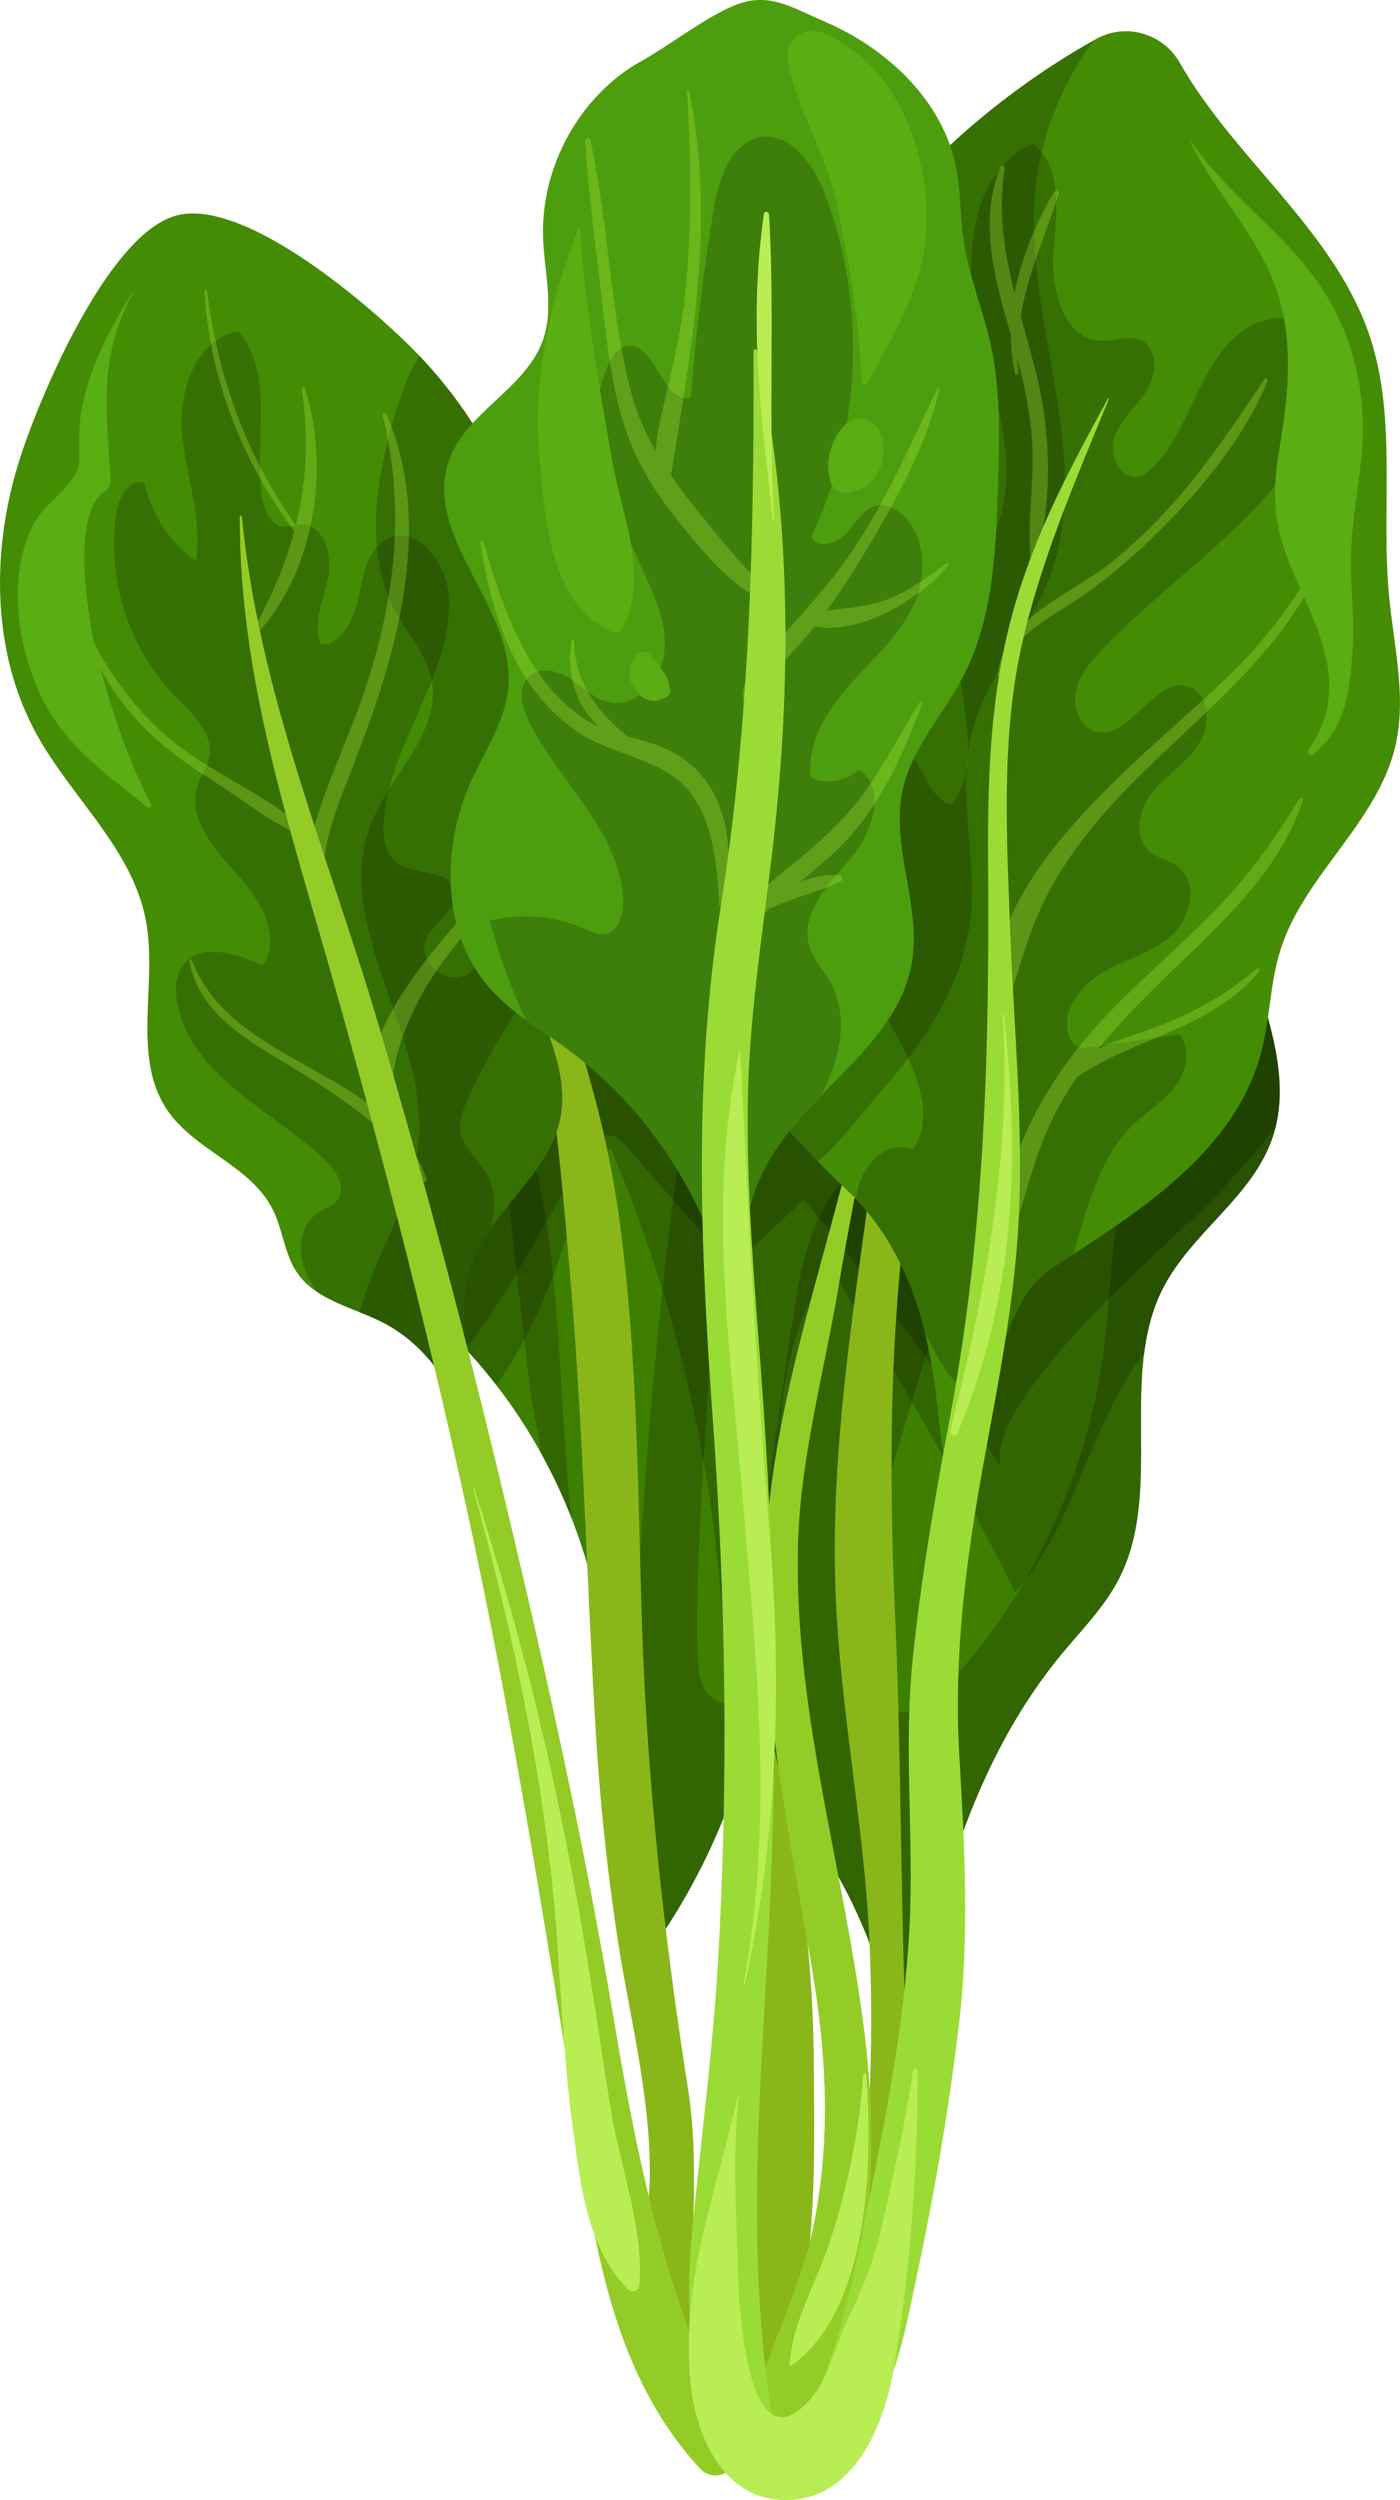 <svg width="14" height="25" viewBox="0 0 14 25" fill="none" xmlns="http://www.w3.org/2000/svg">
<g clip-path="url(#clip0_189_749)">
<path d="M6.073 16.743C5.979 15.471 5.417 14.24 4.523 13.351C4.138 12.969 3.656 12.558 3.689 12.011C3.704 11.766 3.826 11.543 3.945 11.33C4.653 10.063 5.36 8.794 6.068 7.526C6.495 6.762 6.927 5.99 7.532 5.365C8.163 5.692 8.545 6.354 9.019 6.892C9.824 7.808 10.968 8.403 12.166 8.53C12.304 8.969 12.441 9.407 12.58 9.846C12.735 10.339 12.891 10.876 12.728 11.367C12.528 11.968 11.912 12.323 11.627 12.887C11.183 13.763 11.639 14.908 11.192 15.783C11.046 16.069 10.816 16.298 10.613 16.544C9.643 17.72 9.284 19.287 9.004 20.797C8.909 19.573 8.339 18.394 7.445 17.576C7.235 18.295 6.9 18.975 6.459 19.574C6.463 18.424 5.928 16.459 6.071 16.743L6.073 16.743Z" fill="#3E7F00"/>
<g style="mix-blend-mode:overlay" opacity="0.2">
<path d="M12.58 9.846C12.544 9.731 12.508 9.618 12.472 9.503C11.047 9.172 9.578 9.038 8.118 9.108C7.356 9.144 6.587 9.238 5.87 9.508C5.349 9.704 4.857 10.002 4.464 10.4C4.291 10.71 4.118 11.02 3.945 11.331C3.826 11.544 3.704 11.767 3.689 12.011C3.655 12.558 4.138 12.969 4.523 13.351C4.568 13.396 4.612 13.442 4.656 13.489C5.126 12.905 5.497 12.102 5.884 11.507C5.931 11.435 5.989 11.356 6.073 11.352C6.154 11.347 6.22 11.414 6.274 11.476C6.622 11.874 6.971 12.272 7.319 12.67C7.558 12.446 7.798 12.221 8.037 11.996C8.741 12.845 9.398 13.735 10.005 14.659C9.97 14.438 10.082 14.221 10.204 14.034C10.703 13.273 11.415 12.691 12.057 12.053C12.304 11.808 12.545 11.546 12.757 11.267C12.87 10.803 12.725 10.306 12.58 9.845V9.846Z" fill="black"/>
</g>
<g style="mix-blend-mode:overlay" opacity="0.2">
<path d="M12.166 8.531C11.392 8.449 10.639 8.17 9.987 7.735C8.392 7.728 6.77 8.183 5.307 8.893C4.853 9.706 4.399 10.519 3.945 11.332C3.827 11.545 3.705 11.768 3.69 12.012C3.656 12.559 4.139 12.97 4.523 13.352C4.68 13.508 4.826 13.675 4.963 13.851C5.212 13.505 5.4 13.089 5.503 12.831C5.686 12.37 5.797 11.864 6.105 11.479C6.733 12.946 7.112 14.523 7.219 16.12C7.247 16.525 7.26 16.946 7.442 17.308C7.636 17.188 7.714 16.943 7.754 16.715C7.874 16.037 7.792 15.34 7.791 14.65C7.791 13.961 7.888 13.232 8.305 12.69C8.976 13.732 9.593 14.811 10.152 15.921C10.684 15.33 10.849 14.489 11.258 13.803C11.315 13.707 11.378 13.615 11.445 13.525C11.473 13.303 11.527 13.088 11.629 12.888C11.914 12.325 12.531 11.97 12.729 11.368C12.893 10.877 12.737 10.341 12.581 9.847C12.443 9.408 12.306 8.97 12.167 8.531L12.166 8.531Z" fill="black"/>
</g>
<g style="mix-blend-mode:overlay" opacity="0.2">
<path d="M12.601 9.913C12.302 10.347 11.811 10.681 11.521 11.139C11.1 11.803 11.141 12.653 11.046 13.438C10.891 14.713 10.329 15.932 9.466 16.864C9.323 17.019 9.123 17.179 8.927 17.105C8.758 17.042 8.691 16.835 8.664 16.653C8.557 15.909 8.776 15.16 8.991 14.441C9.253 13.57 9.514 12.7 9.776 11.828C9.823 11.67 9.856 11.461 9.722 11.368C9.637 11.309 9.523 11.328 9.423 11.35C9.129 11.414 8.826 11.485 8.584 11.668C8.125 12.014 8.006 12.653 7.921 13.231C7.738 14.49 7.554 15.749 7.371 17.008C7.266 17.075 7.119 17.009 7.052 16.902C6.985 16.794 6.979 16.66 6.975 16.534C6.935 14.743 7.284 12.939 7.017 11.168C6.849 11.245 6.802 11.462 6.777 11.649C6.524 13.552 6.373 15.469 6.325 17.389C6.215 17.184 6.125 16.974 6.049 16.758C6.076 17.032 6.462 18.597 6.459 19.575C6.9 18.975 7.235 18.295 7.445 17.576C8.339 18.395 8.909 19.574 9.004 20.798C9.284 19.287 9.643 17.72 10.613 16.545C10.816 16.298 11.046 16.069 11.192 15.783C11.639 14.908 11.183 13.764 11.627 12.888C11.912 12.324 12.529 11.969 12.728 11.368C12.883 10.898 12.748 10.388 12.6 9.913H12.601Z" fill="black"/>
</g>
<g style="mix-blend-mode:overlay" opacity="0.2">
<path d="M5.17 11.028C5.011 11.101 5.007 11.327 5.027 11.503C5.115 12.273 5.203 13.044 5.291 13.814C5.315 14.021 5.37 14.277 5.417 14.545C5.53 14.751 5.63 14.964 5.715 15.183C5.562 13.799 5.64 12.335 5.17 11.028L5.17 11.028Z" fill="black"/>
</g>
<path d="M8.138 20.635C8.131 19.33 7.931 18.119 7.579 16.869C7.57 16.839 7.522 16.843 7.524 16.876C7.6 18.119 7.612 19.389 7.583 20.635C7.569 21.244 7.535 21.852 7.488 22.46C7.444 23.023 7.327 23.61 7.473 24.164C7.487 24.217 7.552 24.219 7.58 24.178C8.203 23.278 8.144 21.691 8.138 20.635H8.138Z" fill="#89B71A"/>
<path d="M7.334 24.454C7.264 24.193 7.109 23.976 7.026 23.717C6.92 23.383 6.908 23.041 6.917 22.693C6.934 22.077 6.975 21.489 6.879 20.877C6.637 19.336 6.474 17.832 6.421 16.27C6.376 14.906 6.378 13.544 6.193 12.19C6.015 10.887 5.559 9.613 4.98 8.443C4.968 8.417 4.925 8.435 4.935 8.462C5.458 9.862 5.582 11.347 5.707 12.829C5.836 14.341 5.867 15.859 5.961 17.373C6.003 18.047 6.074 18.716 6.175 19.383C6.293 20.155 6.5 20.936 6.498 21.72C6.496 22.479 6.124 24.34 7.206 24.585C7.282 24.602 7.355 24.536 7.333 24.454H7.334Z" fill="#89B71A"/>
<path d="M8.951 16.155C8.902 15.04 8.894 13.927 8.989 12.815C9.079 11.756 9.246 10.626 8.993 9.581C8.983 9.539 8.922 9.55 8.921 9.591C8.842 11.811 8.233 13.919 8.367 16.155C8.431 17.235 8.641 18.302 8.693 19.378C8.72 19.931 8.717 20.488 8.692 21.04C8.671 21.509 8.597 21.993 8.685 22.455C8.687 22.464 8.699 22.465 8.704 22.458C9.16 21.674 9.06 20.489 9.036 19.616C9.006 18.46 9.002 17.312 8.951 16.155Z" fill="#89B71A"/>
<path d="M0.206 4.564C-0.091 5.473 -0.092 6.517 0.37 7.35C0.72 7.981 1.322 8.488 1.458 9.2C1.579 9.832 1.313 10.559 1.667 11.092C1.94 11.504 2.509 11.653 2.729 12.097C2.828 12.296 2.844 12.536 2.967 12.721C3.155 13.001 3.521 13.069 3.819 13.219C4.234 13.429 4.546 13.843 4.638 14.307C4.729 13.745 4.529 13.142 4.73 12.611C4.932 12.08 5.501 11.732 5.605 11.172C5.69 10.72 5.444 10.282 5.316 9.842C4.967 8.646 5.483 7.365 5.383 6.121C5.307 5.159 4.852 4.247 4.192 3.556C3.757 3.1 2.435 1.947 1.744 2.161C1.071 2.37 0.407 3.947 0.206 4.563V4.564Z" fill="#448C04"/>
<g style="mix-blend-mode:overlay" opacity="0.2">
<path d="M5.606 11.172C5.69 10.721 5.445 10.283 5.316 9.842C4.968 8.647 5.483 7.366 5.384 6.122C5.307 5.159 4.852 4.248 4.193 3.557C4.193 3.557 4.192 3.556 4.192 3.556C3.981 3.918 3.87 4.403 3.812 4.71C3.723 5.189 3.73 5.711 3.965 6.136C4.085 6.353 4.264 6.544 4.314 6.789C4.423 7.317 3.904 7.742 3.708 8.244C3.311 9.258 4.291 10.337 4.185 11.424C4.127 12.024 3.745 12.541 3.596 13.122C3.671 13.153 3.747 13.184 3.818 13.22C4.233 13.43 4.545 13.844 4.637 14.308C4.728 13.746 4.528 13.143 4.729 12.612C4.931 12.081 5.5 11.733 5.605 11.172H5.606Z" fill="black"/>
</g>
<g style="mix-blend-mode:overlay" opacity="0.2">
<path d="M5.185 10.081C5.232 10.01 5.28 9.937 5.322 9.862C5.32 9.855 5.318 9.849 5.316 9.843C5.253 9.627 5.219 9.407 5.204 9.186C5.143 9.161 5.078 9.157 5.017 9.19C4.836 9.287 4.856 9.574 4.708 9.716C4.522 9.894 4.159 9.634 4.259 9.395C4.336 9.213 4.593 9.097 4.546 8.905C4.491 8.681 4.142 8.763 3.963 8.623C3.846 8.532 3.825 8.36 3.837 8.209C3.893 7.442 4.496 6.787 4.492 6.017C4.49 5.664 4.193 5.239 3.88 5.388C3.681 5.482 3.633 5.741 3.588 5.96C3.543 6.18 3.429 6.437 3.21 6.448C3.123 6.238 3.232 6.004 3.28 5.78C3.327 5.557 3.243 5.249 3.02 5.246C2.955 5.246 2.89 5.274 2.826 5.264C2.694 5.244 2.634 5.086 2.617 4.951C2.545 4.394 2.745 3.743 2.387 3.316C1.968 3.373 1.782 3.902 1.82 4.332C1.858 4.761 2.029 5.186 1.958 5.611C1.7 5.427 1.513 5.143 1.443 4.829C1.299 4.776 1.189 4.969 1.165 5.123C1.062 5.78 1.284 6.482 1.745 6.953C1.92 7.132 2.148 7.339 2.09 7.586C2.07 7.676 2.012 7.752 1.98 7.839C1.863 8.165 2.136 8.487 2.369 8.739C2.602 8.99 2.826 9.378 2.625 9.657C2.358 9.523 1.975 9.418 1.815 9.674C1.753 9.772 1.751 9.898 1.77 10.014C1.892 10.752 2.708 11.092 3.248 11.596C3.358 11.699 3.465 11.867 3.38 11.992C3.334 12.058 3.25 12.082 3.183 12.125C2.933 12.288 2.978 12.696 3.178 12.922C3.369 13.049 3.611 13.114 3.82 13.22C4.083 13.353 4.304 13.568 4.454 13.825C4.486 13.848 4.518 13.869 4.554 13.884C4.593 13.81 4.625 13.729 4.653 13.643C4.635 13.289 4.607 12.937 4.731 12.612C4.775 12.494 4.838 12.386 4.91 12.282C4.942 12.118 4.962 11.946 4.895 11.795C4.817 11.618 4.628 11.495 4.603 11.303C4.589 11.19 4.635 11.08 4.683 10.977C4.828 10.666 4.996 10.366 5.185 10.08V10.081Z" fill="black"/>
</g>
<g opacity="0.3">
<path d="M4.82 9.112C5.208 8.59 5.468 8.008 5.41 7.339C5.408 7.318 5.379 7.318 5.378 7.339C5.35 7.768 5.264 8.184 5.056 8.562C4.857 8.922 4.565 9.218 4.311 9.536C4.024 9.896 3.467 10.668 3.821 11.148C3.205 10.612 2.232 10.422 1.918 9.598C1.912 9.582 1.89 9.588 1.893 9.605C1.982 10.104 2.414 10.365 2.811 10.606C3.353 10.933 3.879 11.257 4.231 11.809C4.242 11.828 4.275 11.816 4.267 11.793C4.181 11.536 4.031 11.34 3.85 11.175C3.867 11.186 3.886 11.191 3.909 11.185C3.925 11.182 3.94 11.178 3.956 11.175C3.982 11.169 3.989 11.139 3.979 11.118C3.822 10.777 4.058 10.24 4.217 9.946C4.383 9.642 4.614 9.386 4.818 9.111L4.82 9.112Z" fill="#B2ED40"/>
<path d="M3.171 9.113C3.181 9.132 3.208 9.123 3.209 9.102C3.228 8.852 3.222 8.611 3.283 8.364C3.338 8.146 3.424 7.935 3.505 7.726C3.663 7.317 3.816 6.906 3.925 6.48C4.121 5.717 4.187 4.874 3.864 4.139C3.854 4.117 3.821 4.133 3.827 4.155C4.061 5.104 3.948 6.019 3.637 6.934C3.503 7.329 3.323 7.708 3.193 8.105C3.089 8.425 2.992 8.804 3.17 9.113L3.171 9.113Z" fill="#B2ED40"/>
<path d="M2.49 6.378C2.481 6.393 2.501 6.408 2.513 6.396C3.135 5.783 3.315 4.708 3.048 3.884C3.042 3.863 3.013 3.872 3.017 3.893C3.091 4.382 3.065 4.826 2.958 5.253C2.464 4.557 2.178 3.766 2.071 2.912C2.069 2.896 2.044 2.894 2.045 2.912C2.096 3.789 2.423 4.616 2.943 5.311C2.847 5.671 2.692 6.02 2.49 6.377L2.49 6.378Z" fill="#B2ED40"/>
<path d="M3.013 8.356C3.048 8.371 3.077 8.317 3.05 8.292C2.644 7.927 2.102 7.735 1.684 7.376C1.251 7.003 0.907 6.49 0.743 5.934C0.737 5.913 0.703 5.922 0.709 5.944C0.864 6.499 1.118 6.987 1.544 7.376C1.748 7.562 1.98 7.713 2.21 7.86C2.47 8.027 2.729 8.238 3.013 8.356H3.013Z" fill="#B2ED40"/>
</g>
<path d="M7.365 24.387C6.661 23.026 6.38 21.633 6.128 20.132C5.842 18.434 5.467 16.751 5.068 15.078C4.679 13.443 4.251 11.816 3.773 10.205C3.282 8.552 2.583 6.901 2.419 5.165C2.418 5.152 2.398 5.152 2.398 5.165C2.392 6.821 2.926 8.357 3.368 9.935C3.867 11.713 4.327 13.498 4.714 15.306C5.092 17.073 5.386 18.856 5.673 20.642C5.899 22.048 5.996 23.59 6.995 24.679C7.183 24.885 7.487 24.624 7.365 24.388V24.387Z" fill="#94CC27"/>
<path d="M8.388 12.851C8.53 12.004 8.714 11.165 8.832 10.313C9.057 8.687 9.164 7.079 8.872 5.456C8.871 5.447 8.857 5.449 8.858 5.457C9.071 7.187 8.998 8.94 8.689 10.652C8.413 12.182 7.804 13.672 7.674 15.222C7.552 16.684 7.859 18.177 8.107 19.609C8.265 20.516 8.318 21.393 8.126 22.3C7.973 23.019 7.562 23.673 7.486 24.402C7.464 24.619 7.745 24.693 7.878 24.569C8.405 24.073 8.53 23.253 8.63 22.559C8.737 21.825 8.737 21.077 8.647 20.342C8.447 18.71 7.936 17.104 7.98 15.445C8.003 14.574 8.245 13.709 8.388 12.852V12.851Z" fill="#94CC27"/>
<path d="M13.89 5.952C13.809 5.092 13.971 4.196 13.702 3.376C13.352 2.309 12.345 1.593 11.8 0.631C11.631 0.332 11.257 0.225 10.961 0.39C9.885 0.99 8.953 1.86 8.274 2.904C8.024 3.289 7.805 3.703 7.692 4.151C7.525 4.808 7.592 5.507 7.442 6.169C7.294 6.816 6.944 7.4 6.793 8.047C6.564 9.022 6.831 10.104 7.485 10.851C7.796 11.206 8.107 11.56 8.451 11.882C9.556 12.915 9.286 14.537 9.514 14.746C9.978 14.2 9.92 13.068 10.528 12.675C11.384 12.12 12.351 11.521 12.613 10.519C12.7 10.188 12.7 9.837 12.801 9.51C13.034 8.754 13.772 8.233 13.953 7.462C14.069 6.969 13.937 6.456 13.89 5.952Z" fill="#448C04"/>
<g style="mix-blend-mode:overlay" opacity="0.2">
<path d="M10.494 5.776C10.951 4.57 10.245 3.229 10.351 1.941C10.396 1.385 10.609 0.851 10.936 0.405C10.057 0.901 9.276 1.577 8.65 2.382C8.497 2.814 8.382 3.263 8.287 3.711C8.059 4.782 7.936 5.873 7.819 6.962C7.739 7.71 7.663 8.46 7.625 9.212C7.6 9.713 7.523 10.365 7.565 10.941C7.766 11.17 7.968 11.398 8.18 11.615C8.406 11.425 8.627 11.121 8.811 10.912C9.239 10.425 9.626 9.861 9.703 9.194C9.773 8.579 9.57 7.943 9.716 7.341C9.855 6.772 10.287 6.323 10.494 5.775V5.776Z" fill="black"/>
</g>
<g style="mix-blend-mode:overlay" opacity="0.2">
<path d="M11.009 6.509C11.78 5.685 12.868 5.086 13.246 4.013C13.315 3.819 13.354 3.592 13.254 3.412C13.113 3.159 12.747 3.122 12.499 3.263C12.251 3.405 12.097 3.67 11.972 3.932C11.847 4.194 11.734 4.47 11.53 4.673C11.487 4.715 11.438 4.755 11.38 4.766C11.199 4.803 11.084 4.543 11.148 4.365C11.211 4.187 11.368 4.064 11.468 3.904C11.567 3.745 11.582 3.489 11.416 3.405C11.294 3.343 11.149 3.413 11.013 3.409C10.639 3.398 10.504 2.892 10.537 2.511C10.569 2.129 10.628 1.666 10.328 1.437C9.733 1.7 9.632 2.528 9.765 3.176C9.899 3.825 10.177 4.485 10.014 5.126C9.913 5.526 9.646 5.874 9.593 6.283C9.515 6.881 9.887 7.583 9.509 8.046C9.232 7.975 9.207 7.426 8.925 7.476C8.843 7.49 8.781 7.561 8.732 7.631C8.208 8.384 8.461 9.445 8.907 10.249C9.124 10.639 9.381 11.132 9.126 11.497C8.854 11.378 8.58 11.686 8.562 11.992C8.949 12.403 9.144 12.888 9.252 13.338C9.261 13.354 9.271 13.37 9.279 13.386C9.426 13.67 9.581 13.99 9.893 13.905C10.036 13.42 10.16 12.912 10.527 12.674C10.595 12.63 10.665 12.585 10.734 12.541C10.875 12.04 11.018 11.528 11.355 11.224C11.49 11.102 11.649 11.003 11.757 10.856C11.866 10.708 11.91 10.487 11.797 10.343C11.502 10.386 11.208 10.429 10.913 10.472C10.866 10.479 10.815 10.485 10.772 10.464C10.723 10.441 10.694 10.387 10.681 10.333C10.619 10.081 10.823 9.839 11.045 9.713C11.268 9.588 11.527 9.523 11.717 9.351C11.907 9.179 11.987 8.832 11.787 8.672C11.697 8.6 11.574 8.584 11.489 8.507C11.326 8.359 11.393 8.076 11.535 7.908C11.676 7.739 11.875 7.622 11.994 7.435C12.112 7.249 12.095 6.938 11.889 6.867C11.541 6.748 11.294 7.426 10.946 7.311C10.796 7.261 10.727 7.071 10.759 6.913C10.792 6.755 10.899 6.626 11.008 6.509L11.009 6.509Z" fill="black"/>
</g>
<g opacity="0.3">
<path d="M11.174 7.783C10.608 8.34 9.772 9.241 9.991 10.136C9.999 10.167 10.041 10.165 10.051 10.136C10.211 9.62 10.32 9.16 10.616 8.697C10.888 8.269 11.229 7.911 11.593 7.566C12.223 6.968 12.985 6.324 13.275 5.466C13.278 5.455 13.261 5.448 13.256 5.458C13.001 5.931 12.703 6.35 12.321 6.725C11.95 7.089 11.546 7.418 11.175 7.783H11.174Z" fill="#B2ED40"/>
<path d="M13.028 8.004C13.036 7.981 13.004 7.969 12.992 7.988C12.73 8.425 12.443 8.813 12.083 9.172C11.763 9.491 11.42 9.786 11.105 10.11C10.43 10.801 9.983 11.668 9.932 12.659C9.929 12.714 10.002 12.715 10.019 12.671C10.227 12.137 10.31 11.57 10.589 11.064C10.646 10.961 10.707 10.862 10.774 10.766C11.367 10.37 12.101 10.292 12.591 9.716C12.607 9.697 12.583 9.673 12.564 9.689C12.18 10.014 11.797 10.197 11.326 10.353C11.214 10.39 11.094 10.431 10.983 10.488C11.134 10.304 11.297 10.13 11.463 9.961C12.031 9.386 12.768 8.81 13.028 8.003V8.004Z" fill="#B2ED40"/>
<path d="M9.977 6.748C9.975 6.771 10.013 6.777 10.017 6.754C10.084 6.375 10.482 6.189 10.768 5.997C11.038 5.815 11.288 5.607 11.523 5.378C11.977 4.939 12.432 4.404 12.676 3.809C12.684 3.788 12.653 3.778 12.642 3.794C12.181 4.485 11.747 5.127 11.088 5.642C10.703 5.944 10.031 6.184 9.977 6.748Z" fill="#B2ED40"/>
<path d="M10.15 3.733C10.154 3.751 10.185 3.748 10.184 3.728C10.178 3.682 10.176 3.636 10.175 3.59C10.252 3.882 10.312 4.175 10.324 4.479C10.337 4.85 10.274 5.222 10.306 5.591C10.309 5.62 10.348 5.628 10.357 5.598C10.527 5.029 10.51 4.355 10.373 3.78C10.322 3.568 10.262 3.363 10.207 3.159C10.277 2.743 10.451 2.354 10.587 1.94C10.597 1.911 10.555 1.894 10.54 1.919C10.359 2.232 10.213 2.575 10.146 2.931C10.045 2.53 9.977 2.127 10.048 1.686C10.053 1.656 10.015 1.646 10.003 1.674C9.782 2.22 9.952 2.806 10.108 3.347C10.109 3.476 10.122 3.605 10.15 3.734L10.15 3.733Z" fill="#B2ED40"/>
</g>
<path d="M6.407 0.614C5.798 0.957 5.405 1.668 5.431 2.379C5.443 2.721 5.543 3.076 5.43 3.399C5.256 3.893 4.65 4.122 4.485 4.619C4.235 5.371 5.145 6.07 5.084 6.862C5.058 7.202 4.854 7.497 4.714 7.806C4.412 8.465 4.413 9.314 4.881 9.862C5.102 10.122 5.405 10.293 5.678 10.494C6.582 11.158 7.203 12.209 7.36 13.335C7.373 12.753 7.394 12.145 7.672 11.637C8.078 10.897 8.986 10.449 9.121 9.612C9.212 9.048 8.907 8.47 9.024 7.911C9.114 7.482 9.432 7.149 9.633 6.762C9.935 6.18 9.961 5.494 9.98 4.836C9.994 4.372 10.007 3.901 9.908 3.448C9.83 3.092 9.684 2.754 9.634 2.394C9.601 2.16 9.608 1.921 9.564 1.689C9.436 1.013 8.878 0.49 8.258 0.221C7.903 0.067 7.679 -0.087 7.337 0.057C7.047 0.178 6.696 0.453 6.409 0.614H6.407Z" fill="#4D9E0E"/>
<g style="mix-blend-mode:overlay" opacity="0.2">
<path d="M8.289 9.796C8.225 9.689 8.136 9.595 8.097 9.476C7.988 9.152 8.278 8.847 8.501 8.591C8.723 8.334 8.873 7.875 8.586 7.697C8.46 7.816 8.263 7.849 8.107 7.776C8.067 7.43 8.27 7.104 8.499 6.846C8.728 6.588 8.996 6.355 9.14 6.039C9.284 5.723 9.252 5.284 8.962 5.101C8.912 5.07 8.854 5.047 8.795 5.051C8.653 5.06 8.567 5.211 8.474 5.321C8.379 5.431 8.181 5.498 8.112 5.369C8.614 4.315 8.667 3.045 8.254 1.952C8.141 1.653 7.91 1.32 7.603 1.373C7.304 1.423 7.187 1.792 7.136 2.097C7.033 2.72 6.957 3.348 6.909 3.978C6.621 4.047 6.55 3.397 6.262 3.463C6.172 3.483 6.114 3.573 6.077 3.659C5.788 4.333 6.15 5.094 6.455 5.76C6.569 6.009 6.679 6.278 6.639 6.55C6.6 6.821 6.352 7.079 6.089 7.022C5.943 6.99 5.831 6.873 5.706 6.789C5.58 6.706 5.401 6.66 5.291 6.765C5.169 6.88 5.221 7.086 5.299 7.236C5.611 7.833 6.2 8.323 6.231 9C6.237 9.14 6.189 9.315 6.054 9.34C5.983 9.353 5.912 9.318 5.846 9.288C5.551 9.157 5.213 9.128 4.9 9.207C4.987 9.548 5.11 9.88 5.259 10.198C5.397 10.298 5.541 10.392 5.679 10.493C6.374 11.003 6.901 11.744 7.179 12.571C7.296 12.37 7.408 12.174 7.526 11.979C7.565 11.861 7.611 11.745 7.671 11.635C7.81 11.383 8.006 11.165 8.211 10.953C8.408 10.574 8.499 10.147 8.289 9.794V9.796Z" fill="black"/>
</g>
<g opacity="0.3">
<path d="M6.239 4.244C6.359 4.634 6.581 4.97 6.838 5.28C7.085 5.578 7.365 5.922 7.74 6.045C7.771 6.055 7.799 6.009 7.773 5.987C7.474 5.731 7.238 5.43 6.99 5.125C6.891 5.004 6.797 4.881 6.71 4.754C6.915 3.471 7.16 2.212 6.891 0.91C6.889 0.898 6.868 0.901 6.87 0.914C6.913 1.624 6.925 2.322 6.841 3.03C6.796 3.402 6.705 3.754 6.621 4.118C6.591 4.25 6.564 4.381 6.556 4.511C6.456 4.334 6.372 4.148 6.317 3.944C6.098 3.117 6.086 2.237 5.904 1.4C5.898 1.372 5.852 1.377 5.854 1.408C5.879 1.931 5.957 2.457 6.017 2.978C6.066 3.403 6.111 3.835 6.238 4.245L6.239 4.244Z" fill="#B2ED40"/>
<path d="M9.471 5.63C9.237 5.798 9.028 5.962 8.745 6.034C8.589 6.074 8.424 6.082 8.265 6.108C8.397 5.929 8.518 5.742 8.633 5.551C8.942 5.034 9.255 4.491 9.393 3.895C9.396 3.882 9.377 3.873 9.372 3.886C9.055 4.551 8.783 5.198 8.324 5.779C8.114 6.043 7.887 6.291 7.657 6.536C7.505 6.699 7.401 6.811 7.435 7.042C7.442 7.086 7.507 7.072 7.509 7.031C7.519 6.871 7.723 6.732 7.822 6.629C7.934 6.515 8.041 6.396 8.141 6.271C8.142 6.269 8.144 6.267 8.146 6.264C8.602 6.358 9.227 5.972 9.485 5.65C9.494 5.64 9.483 5.622 9.47 5.63H9.471Z" fill="#B2ED40"/>
<path d="M9.219 7.044C9.225 7.026 9.199 7.016 9.19 7.031C9.007 7.337 8.838 7.656 8.629 7.944C8.41 8.244 8.138 8.472 7.852 8.702C7.452 9.025 7.006 9.473 7.183 10.042C7.19 10.064 7.223 10.06 7.223 10.036C7.232 9.618 7.438 9.331 7.7 9.081C7.809 9.039 7.917 8.995 8.027 8.957C8.155 8.912 8.286 8.877 8.406 8.812C8.437 8.796 8.421 8.751 8.39 8.749C8.264 8.743 8.131 8.77 8.003 8.816C8.132 8.709 8.261 8.604 8.379 8.489C8.783 8.097 9.023 7.567 9.218 7.044H9.219Z" fill="#B2ED40"/>
<path d="M7.248 9.05C7.355 8.429 7.272 7.752 6.634 7.477C6.521 7.428 6.4 7.398 6.281 7.366C5.976 7.13 5.744 6.814 5.74 6.403C5.74 6.391 5.72 6.387 5.717 6.4C5.676 6.626 5.71 6.854 5.821 7.055C5.864 7.132 5.919 7.202 5.982 7.264C5.973 7.259 5.964 7.256 5.955 7.252C5.737 7.142 5.55 6.957 5.407 6.759C5.118 6.359 4.974 5.889 4.835 5.42C4.829 5.4 4.802 5.408 4.805 5.428C4.916 6.16 5.158 6.913 5.798 7.332C6.13 7.55 6.6 7.584 6.87 7.887C7.129 8.18 7.178 8.667 7.19 9.042C7.192 9.075 7.243 9.086 7.25 9.05H7.248Z" fill="#B2ED40"/>
</g>
<path d="M7.694 19.151C7.782 17.335 7.746 15.522 7.61 13.711C7.543 12.826 7.468 11.938 7.478 11.05C7.487 10.21 7.619 9.387 7.718 8.556C7.919 6.873 7.92 5.165 7.57 3.504C7.565 3.484 7.535 3.489 7.535 3.509C7.542 5.369 7.5 7.207 7.21 9.048C6.935 10.787 7.002 12.444 7.128 14.194C7.259 16.009 7.286 17.83 7.178 19.646C7.125 20.527 7.011 21.393 6.925 22.27C6.844 23.079 6.883 23.929 7.295 24.647C7.449 24.917 7.821 24.729 7.768 24.443C7.432 22.639 7.606 20.965 7.694 19.151H7.694Z" fill="#9BDB35"/>
<path d="M11.088 3.992C11.091 3.986 11.081 3.982 11.078 3.988C10.702 4.679 10.352 5.328 10.136 6.095C9.906 6.911 9.875 7.75 9.881 8.594C9.895 10.486 9.852 12.287 9.503 14.153C9.351 14.966 9.21 15.778 9.126 16.602C9.035 17.501 9.142 18.394 9.094 19.295C9.043 20.243 8.856 21.178 8.67 22.105C8.585 22.526 8.499 22.95 8.377 23.362C8.268 23.728 8.116 24.041 8.16 24.429C8.17 24.513 8.245 24.566 8.323 24.524C8.904 24.221 9.031 23.396 9.159 22.801C9.338 21.969 9.484 21.121 9.586 20.275C9.698 19.355 9.646 18.469 9.593 17.549C9.536 16.549 9.659 15.607 9.837 14.624C9.984 13.815 10.149 12.999 10.188 12.174C10.233 11.217 10.138 10.265 10.102 9.31C10.067 8.364 10.01 7.39 10.216 6.458C10.402 5.616 10.762 4.786 11.088 3.992Z" fill="#9BDB35"/>
<path d="M7.556 15.172C7.556 15.243 7.557 15.314 7.557 15.385C7.557 15.387 7.561 15.387 7.561 15.385C7.561 15.314 7.562 15.243 7.562 15.172C7.562 15.168 7.556 15.168 7.556 15.172Z" fill="#89B71A"/>
<path d="M9.13 20.698C9.058 21.222 8.934 21.741 8.82 22.257C8.739 22.624 8.603 22.927 8.447 23.263C8.351 23.468 8.277 23.773 8.137 23.949C7.478 24.774 7.389 23.063 7.381 22.754C7.366 22.175 7.321 21.538 7.388 20.966C7.388 20.959 7.377 20.957 7.375 20.964C7.164 21.936 6.804 22.795 6.905 23.826C6.959 24.362 7.23 24.987 7.838 24.999C8.534 25.012 8.843 24.261 8.94 23.672C9.103 22.695 9.178 21.696 9.175 20.705C9.175 20.679 9.133 20.671 9.129 20.698H9.13Z" fill="#B9ED54"/>
<path d="M8.663 20.748C8.662 20.727 8.632 20.727 8.631 20.748C8.593 21.315 8.475 21.875 8.3 22.413C8.166 22.823 7.922 23.214 7.895 23.651C7.895 23.657 7.903 23.662 7.908 23.658C8.7 23.1 8.726 21.622 8.663 20.748Z" fill="#B9ED54"/>
<path d="M6.109 21.1C5.997 20.402 5.898 19.703 5.772 19.007C5.517 17.59 5.186 16.252 4.741 14.885C4.739 14.879 4.731 14.881 4.732 14.887C5.135 16.331 5.468 17.903 5.571 19.401C5.614 20.035 5.646 20.67 5.731 21.299C5.807 21.854 5.873 22.485 6.282 22.893C6.325 22.936 6.39 22.902 6.395 22.845C6.437 22.267 6.201 21.671 6.109 21.1H6.109Z" fill="#B9ED54"/>
<path d="M7.695 15.33C7.562 13.728 7.483 12.128 7.403 10.526C7.403 10.519 7.392 10.517 7.391 10.524C7.075 12.007 7.302 13.477 7.427 14.978C7.563 16.617 7.744 18.219 7.432 19.85C7.43 19.859 7.444 19.863 7.446 19.854C7.776 18.382 7.821 16.83 7.696 15.33H7.695Z" fill="#B9ED54"/>
<path d="M10.04 10.152C10.039 10.142 10.025 10.142 10.026 10.152C10.121 11.526 9.847 12.98 9.501 14.304C9.49 14.347 9.555 14.378 9.573 14.335C10.152 12.943 10.202 11.636 10.04 10.152Z" fill="#B9ED54"/>
<path d="M7.691 2.145C7.689 2.117 7.644 2.106 7.639 2.138C7.485 3.208 7.607 4.153 7.731 5.209C7.731 5.217 7.744 5.218 7.743 5.209C7.679 4.199 7.75 3.164 7.691 2.145Z" fill="#B9ED54"/>
<path d="M9.24 1.82C9.146 1.183 8.834 0.604 8.247 0.336C8.046 0.243 7.834 0.394 7.88 0.624C7.974 1.104 8.251 1.521 8.359 2.004C8.48 2.547 8.603 3.245 8.612 3.806C8.612 3.841 8.66 3.856 8.678 3.824C9.047 3.148 9.362 2.641 9.241 1.818L9.24 1.82Z" fill="#5AAD12"/>
<path d="M8.785 4.295C8.717 4.174 8.542 4.147 8.445 4.25C8.376 4.324 8.329 4.412 8.303 4.511C8.283 4.584 8.272 4.681 8.295 4.76C8.297 4.776 8.299 4.793 8.302 4.809C8.313 4.873 8.391 4.935 8.456 4.928C8.486 4.925 8.515 4.923 8.543 4.911H8.534C8.788 4.874 8.913 4.522 8.785 4.295H8.785Z" fill="#5AAD12"/>
<path d="M6.125 4.621C5.987 3.849 5.852 3.061 5.8 2.278C5.8 2.268 5.789 2.268 5.785 2.276C5.498 3.026 5.319 3.794 5.397 4.61C5.453 5.203 5.505 6.033 6.103 6.312C6.146 6.331 6.204 6.327 6.229 6.278C6.492 5.749 6.222 5.167 6.125 4.621Z" fill="#5AAD12"/>
<path d="M6.704 6.892C6.7 6.88 6.695 6.87 6.689 6.861C6.69 6.828 6.681 6.795 6.665 6.766C6.658 6.753 6.651 6.741 6.642 6.729C6.634 6.719 6.627 6.708 6.618 6.698C6.618 6.697 6.617 6.696 6.615 6.694C6.589 6.656 6.559 6.601 6.516 6.57C6.477 6.512 6.388 6.49 6.349 6.566C6.344 6.575 6.34 6.585 6.335 6.595C6.277 6.666 6.29 6.789 6.331 6.864C6.381 6.953 6.493 7.044 6.597 6.996C6.63 6.989 6.664 6.976 6.688 6.953C6.703 6.938 6.71 6.913 6.704 6.893V6.892Z" fill="#5AAD12"/>
<path d="M13.287 2.992C12.931 2.379 12.314 2 11.919 1.426C11.914 1.419 11.905 1.425 11.909 1.431C12.127 1.873 12.463 2.234 12.673 2.673C12.957 3.264 12.897 3.869 12.793 4.492C12.715 4.953 12.735 5.254 12.914 5.681C13.176 6.305 13.524 6.869 13.082 7.501C13.065 7.527 13.1 7.564 13.125 7.545C13.45 7.298 13.493 6.937 13.524 6.543C13.547 6.255 13.519 6.006 13.51 5.722C13.498 5.334 13.578 4.945 13.616 4.554C13.668 4.007 13.563 3.466 13.287 2.991L13.287 2.992Z" fill="#5AAD12"/>
<path d="M1.513 8.043C1.284 7.623 1.104 7.057 0.978 6.59C0.889 6.26 0.693 5.141 1.047 4.914C1.082 4.892 1.11 4.851 1.107 4.807C1.067 4.099 0.973 3.554 1.348 2.903C1.349 2.901 1.346 2.899 1.344 2.901C1.079 3.296 0.812 3.826 0.793 4.312C0.782 4.582 0.838 4.644 0.694 4.825C0.544 5.014 0.403 5.077 0.301 5.311C0.105 5.765 0.163 6.319 0.33 6.772C0.563 7.405 0.982 7.669 1.473 8.074C1.494 8.092 1.528 8.07 1.513 8.043Z" fill="#5AAD12"/>
</g>
<defs>
<clipPath id="clip0_189_749">
<rect width="14" height="25" fill="white"/>
</clipPath>
</defs>
</svg>

